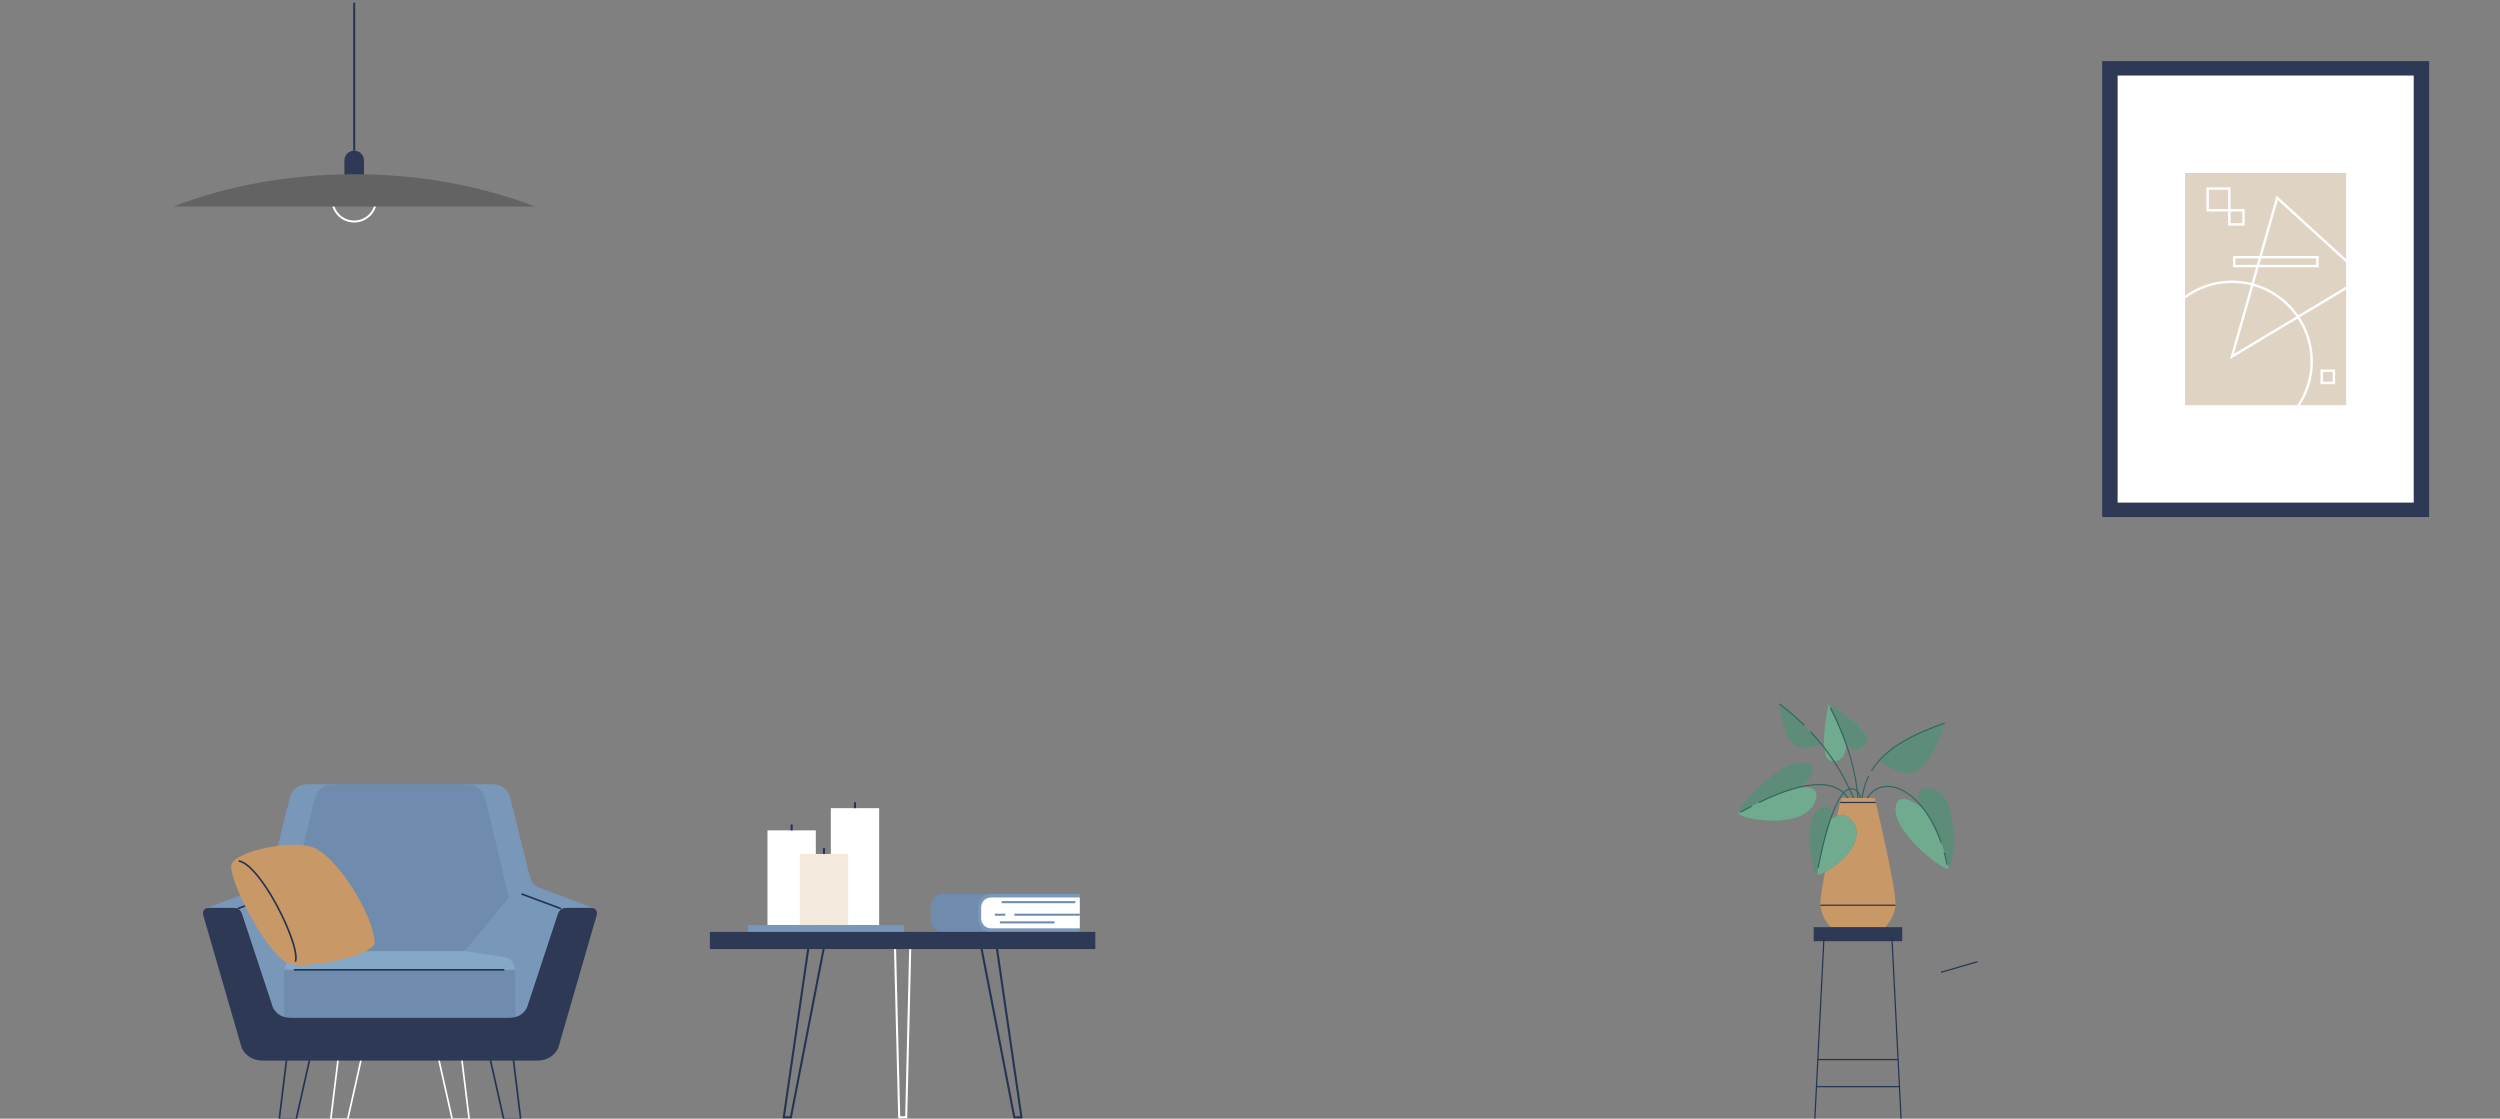 <?xml version="1.0" encoding="UTF-8" standalone="no"?><!DOCTYPE svg PUBLIC "-//W3C//DTD SVG 1.1//EN" "http://www.w3.org/Graphics/SVG/1.1/DTD/svg11.dtd"><svg width="100%" height="100%" viewBox="0 0 1361 609" version="1.1" xmlns="http://www.w3.org/2000/svg" xmlns:xlink="http://www.w3.org/1999/xlink" xml:space="preserve" xmlns:serif="http://www.serif.com/" style="fill-rule:evenodd;clip-rule:evenodd;stroke-linejoin:round;stroke-miterlimit:2;"><rect x="0" y="0" width="1361" height="609" fill="#808080" stroke="none"/><g id="Ant-Design-Pro-3.0"><g><path d="M274.583,608.786l8.35,-0l-4.507,-36.799l-12.104,-0l8.261,36.799Zm9.388,0.919l-10.125,0l-8.674,-38.638l14.069,0l4.73,38.638Z" style="fill:#233452;fill-rule:nonzero;"/><path d="M152.551,608.786l8.349,-0l8.261,-36.799l-12.105,-0l-4.505,36.799Zm9.086,0.919l-10.126,0l4.731,-38.638l14.068,0l-8.673,38.638Z" style="fill:#233452;fill-rule:nonzero;"/><path d="M246.538,608.786l8.349,-0l-4.506,-36.799l-12.104,-0l8.261,36.799Zm9.388,0.919l-10.125,0l-8.674,-38.638l14.069,0l4.73,38.638Z" style="fill:#fff;fill-rule:nonzero;"/><path d="M180.596,608.786l8.35,-0l8.26,-36.799l-12.103,-0l-4.507,36.799Zm9.086,0.919l-10.125,0l4.731,-38.638l14.068,0l-8.674,38.638Z" style="fill:#fff;fill-rule:nonzero;"/><path d="M182.322,511.638l70.581,0l11.19,-0.923l19.911,5.542l6.568,11.7l4.927,24.223l-6.363,12.317l-93.113,3.078l-58.092,-10.264l2.052,-22.786l13.265,-19.089l15.884,-7.801l13.19,4.003Z" style="fill:#6f8bae;fill-rule:nonzero;"/><path d="M290.575,527.971l-0.003,-0.014l-6.568,-11.7l-19.911,-5.542l-11.19,0.923l-70.581,0l-13.19,-4.003l-15.884,7.801l-8.71,12.535l146.037,-0Z" style="fill:#85a8c7;fill-rule:nonzero;"/><path d="M112.196,494.525l29.315,-11.136c2.998,-0.99 4.681,-2.901 5.58,-6.125l10.597,-42.526c1.254,-4.957 4.293,-7.599 9.238,-7.775l16.089,-0l-8.238,45.725l-28.482,25.249l-24.453,0l-9.646,-3.412Z" style="fill:#7997b9;fill-rule:nonzero;"/><path d="M323.333,494.525l-29.317,-11.136c-2.997,-0.99 -4.681,-2.901 -5.578,-6.125l-10.598,-42.526c-1.253,-4.957 -4.294,-7.599 -9.237,-7.775l-16.089,-0l8.237,45.725l28.481,25.249l24.454,0l9.647,-3.412Z" style="fill:#7997b9;fill-rule:nonzero;"/><path d="M154.686,553.436l0,-24.093c0.038,-3.426 1.424,-6.504 4.56,-8.063l23.076,-3.477c4.156,-18.168 -8.903,-34.575 -24.172,-33.261l-28.726,10.104l-7.607,22.123l5.132,17.142l12.727,16.935l12.784,4.664l2.226,-2.074Z" style="fill:#7997b9;fill-rule:nonzero;"/><path d="M280.538,553.436l0,-24.093c-0.039,-3.426 -1.423,-6.504 -4.561,-8.063l-23.074,-3.477c-4.157,-18.168 8.902,-34.575 24.17,-33.261l28.727,10.104l3.838,11.449l-3.824,19.552c-0,0 -5.08,21.092 -5.08,21.708c0,0.617 -3.541,14.627 -3.541,14.627l-13.299,-0l-3.356,-8.546Z" style="fill:#7997b9;fill-rule:nonzero;"/><path d="M264.357,435.31c-1.608,-5.374 -5.394,-8.347 -11.334,-8.347l-70.563,-0c-5.941,-0 -9.727,2.973 -11.335,8.347l-12.642,53.424l23.839,29.069l70.581,0l24.096,-29.069l-12.642,-53.424Z" style="fill:#6f8bae;fill-rule:nonzero;"/><path d="M321.749,494.242l-12.678,-0c-2.487,-0 -4.118,0.113 -5.371,3.37l-16.822,50.975c-2.002,3.503 -4.696,5.427 -9.854,5.543l1.681,0l-120.247,0c-5.157,-0.116 -7.852,-2.04 -9.853,-5.543l-16.823,-50.975c-1.252,-3.257 -2.884,-3.37 -5.37,-3.37l-12.677,-0c-2.644,-0 -3.773,2.026 -3.025,4.2l20.806,71.853c1.501,3.695 5.581,7.083 11.238,7.083l149.974,-0c5.658,-0 9.737,-3.388 11.239,-7.083l20.805,-71.853c0.748,-2.174 -0.381,-4.2 -3.023,-4.2Z" style="fill:#2e3a55;fill-rule:nonzero;"/><rect x="159.998" y="527.511" width="114.564" height="0.92" style="fill:#233452;fill-rule:nonzero;"/><path d="M129.585,495.078l-0.321,-0.862l21.435,-7.985l0.32,0.862l-21.434,7.985Z" style="fill:#233452;fill-rule:nonzero;"/><path d="M305.169,495.078l-21.434,-7.985l0.32,-0.862l21.435,7.985l-0.321,0.862Z" style="fill:#233452;fill-rule:nonzero;"/><path d="M169.82,461.133c-12.91,-3.988 -40.653,2.35 -43.658,9.149c-3.008,6.797 20.204,52.316 32.069,54.657c11.866,2.34 45.529,-5.115 45.724,-11.698c-0.476,-15.398 -21.225,-48.12 -34.135,-52.108Z" style="fill:#c99867;fill-rule:nonzero;"/><path d="M161.238,523.682l-0.864,-0.316c1.664,-4.564 -4.489,-21.23 -13.167,-35.667c-6.719,-11.175 -13.036,-17.93 -17.334,-18.529l0.128,-0.91c6.494,0.906 14.747,13.565 17.995,18.966c7.976,13.27 15.2,31.083 13.242,36.456Z" style="fill:#233452;fill-rule:nonzero;"/></g><g><rect x="1144.43" y="33.249" width="177.999" height="248.241" style="fill:#2e3a55;fill-rule:nonzero;"/><rect x="1152.84" y="41.126" width="161.182" height="232.489" style="fill:#fff;fill-rule:nonzero;"/><rect x="1189.65" y="94.227" width="87.55" height="126.286" style="fill:#dfd4c4;fill-rule:nonzero;"/><path d="M1250.62,220.513c4.552,-6.793 7.213,-14.953 7.213,-23.727c-0,-8.626 -2.578,-16.658 -6.993,-23.383l-36.843,22.114l11.44,-40.192c-3.313,-0.826 -6.774,-1.272 -10.337,-1.272c-9.525,-0 -18.328,3.135 -25.442,8.423l-0,58.037l60.962,0Z" style="fill:#dfd4c4;fill-rule:nonzero;"/><rect x="1214.3" y="115.134" width="6.39" height="6.391" style="fill:#dfd4c4;fill-rule:nonzero;"/><rect x="1202.49" y="103.324" width="10.488" height="10.488" style="fill:#dfd4c4;fill-rule:nonzero;"/><path d="M1201.17,115.134l-0,-13.132l13.131,-0l0,11.81l7.712,0l-0,9.035l-9.033,-0l-0,-7.713l-11.81,-0Zm24.624,38.919l2.436,-8.552l-12.6,0l-0,-6.141l14.348,0l9.348,-32.843l37.878,34.538l-0,-46.828l-87.55,0l-0,66.628c7.193,-5.107 15.969,-8.124 25.442,-8.124c3.69,0 7.273,0.462 10.698,1.322Z" style="fill:#dfd4c4;fill-rule:nonzero;"/><path d="M1271.24,209.133l-7.951,0l0,-7.952l7.951,-0l0,7.952Zm5.962,-51.557l-25.235,15.147c4.535,6.924 7.181,15.188 7.181,24.063c0,8.733 -2.564,16.872 -6.964,23.727l25.018,0l-0,-62.937Z" style="fill:#dfd4c4;fill-rule:nonzero;"/><path d="M1240.02,108.931l-8.661,30.429l30.91,0l0,6.141l-32.66,0l-2.532,8.897c9.905,2.804 18.4,8.987 24.156,17.227l25.976,-15.591l-0,-13.192l-37.189,-33.911Z" style="fill:#dfd4c4;fill-rule:nonzero;"/><rect x="1264.61" y="202.502" width="5.308" height="5.309" style="fill:#dfd4c4;fill-rule:nonzero;"/><path d="M1260.94,140.682l-29.965,-0l-0.998,3.498l30.963,-0l0,-3.498Z" style="fill:#dfd4c4;fill-rule:nonzero;"/><path d="M1229.6,140.682l-12.648,-0l-0,3.498l11.653,-0l0.995,-3.498Z" style="fill:#dfd4c4;fill-rule:nonzero;"/><path d="M1226.71,155.671l-10.531,36.993l33.913,-20.355c-5.583,-7.958 -13.801,-13.928 -23.382,-16.638Z" style="fill:#dfd4c4;fill-rule:nonzero;"/><path d="M1285.93,150.798l-8.724,5.236l-0,1.542l10.927,-6.557l-10.927,-9.964l-0,1.787l8.724,7.956Z" style="fill:#fff;fill-rule:nonzero;"/><path d="M1216.18,192.664l10.531,-36.993c9.581,2.71 17.799,8.68 23.382,16.638l-33.913,20.355Zm0.774,-48.484l-0,-3.498l12.648,-0l-0.995,3.498l-11.653,-0Zm14.025,-3.498l29.965,-0l0,3.498l-30.963,-0l0.998,-3.498Zm20.992,32.041l25.235,-15.147l-0,-1.542l-25.976,15.591c-5.756,-8.24 -14.251,-14.423 -24.156,-17.227l2.532,-8.897l32.66,0l0,-6.141l-30.91,0l8.661,-30.429l37.189,33.911l-0,-1.787l-37.878,-34.538l-9.348,32.843l-14.348,0l-0,6.141l12.6,0l-2.436,8.552c-3.425,-0.86 -7.008,-1.322 -10.698,-1.322c-9.473,0 -18.249,3.017 -25.442,8.124l-0,1.621c7.114,-5.288 15.917,-8.423 25.442,-8.423c3.563,-0 7.024,0.446 10.337,1.272l-11.44,40.192l36.843,-22.114c4.415,6.725 6.993,14.757 6.993,23.383c-0,8.774 -2.661,16.934 -7.213,23.727l1.57,0c4.4,-6.855 6.964,-14.994 6.964,-23.727c0,-8.875 -2.646,-17.139 -7.181,-24.063Z" style="fill:#fff;fill-rule:nonzero;"/><path d="M1264.61,202.502l5.308,0l-0,5.31l-5.308,-0l0,-5.31Zm-1.322,6.631l7.951,0l0,-7.952l-7.951,-0l0,7.952Z" style="fill:#fff;fill-rule:nonzero;"/><path d="M1202.49,113.812l0,-10.488l10.489,-0l-0,10.488l-10.489,0Zm11.81,1.322l6.39,-0l-0,6.391l-6.39,0l0,-6.391Zm7.712,7.713l-0,-9.035l-7.712,0l0,-11.81l-13.131,-0l-0,13.132l11.81,-0l-0,7.713l9.033,-0Z" style="fill:#fff;fill-rule:nonzero;"/></g><g><path d="M192.827,97.333c-6.267,0 -11.363,5.097 -11.363,11.361c-0,6.265 5.096,11.362 11.363,11.362c6.263,-0 11.36,-5.097 11.36,-11.362c-0,-6.264 -5.097,-11.361 -11.36,-11.361Zm-0,23.81c-6.865,-0 -12.45,-5.584 -12.45,-12.449c-0,-6.864 5.585,-12.448 12.45,-12.448c6.863,0 12.446,5.584 12.446,12.448c0,6.865 -5.583,12.449 -12.446,12.449Z" style="fill:#fff;fill-rule:nonzero;"/><path d="M192.827,108.694c-2.936,0 -5.338,-2.401 -5.338,-5.337l0,-16.001c0,-2.936 2.402,-5.338 5.338,-5.338c2.934,0 5.335,2.402 5.335,5.338l0,16.001c0,2.936 -2.401,5.337 -5.335,5.337Z" style="fill:#2e3a55;fill-rule:nonzero;"/><path d="M291.276,112.42c-29.126,-11.179 -62.699,-17.561 -98.449,-17.561c-35.753,0 -69.324,6.382 -98.451,17.561l196.9,0Z" style="fill:#636363;fill-rule:nonzero;"/><rect x="192.283" y="1.448" width="1.087" height="80.571" style="fill:#233452;fill-rule:nonzero;"/></g><g><rect x="417.822" y="452.057" width="26.307" height="51.598" style="fill:#fff;fill-rule:nonzero;"/><rect x="452.306" y="439.968" width="26.305" height="63.687" style="fill:#fff;fill-rule:nonzero;"/><rect x="435.42" y="464.899" width="26.307" height="38.757" style="fill:#f3e9dc;fill-rule:nonzero;"/><rect x="430.408" y="448.845" width="1.133" height="3.212" style="fill:#233452;fill-rule:nonzero;"/><rect x="464.892" y="436.756" width="1.133" height="3.212" style="fill:#233452;fill-rule:nonzero;"/><rect x="448.008" y="461.688" width="1.133" height="3.21" style="fill:#233452;fill-rule:nonzero;"/><rect x="407.233" y="503.655" width="85.02" height="3.671" style="fill:#7997b9;fill-rule:nonzero;"/><path d="M532.419,500.756l0,-7.537c0,-3.612 2.957,-6.57 6.571,-6.57l-25.733,-0c-3.614,-0 -6.57,2.958 -6.57,6.57l-0,7.537c-0,3.612 2.956,6.57 6.57,6.57l25.733,0c-3.614,0 -6.571,-2.958 -6.571,-6.57Z" style="fill:#6f8bae;fill-rule:nonzero;"/><path d="M538.99,486.649c-3.614,-0 -6.571,2.958 -6.571,6.57l0,7.537c0,3.612 2.957,6.57 6.571,6.57l48.848,0l0,-20.677l-48.848,-0Z" style="fill:#7997b9;fill-rule:nonzero;"/><path d="M539.488,488.587c-2.937,0 -5.339,2.404 -5.339,5.339l0,6.123c0,2.936 2.402,5.339 5.339,5.339l48.35,0l0,-16.801l-48.35,0Z" style="fill:#fff;fill-rule:nonzero;"/><rect x="545.332" y="490.571" width="40.059" height="1.133" style="fill:#6f8bae;fill-rule:nonzero;"/><rect x="552.241" y="497.401" width="35.598" height="1.133" style="fill:#6f8bae;fill-rule:nonzero;"/><rect x="541.602" y="497.401" width="5.706" height="1.133" style="fill:#6f8bae;fill-rule:nonzero;"/><rect x="544.32" y="501.573" width="29.784" height="1.133" style="fill:#6f8bae;fill-rule:nonzero;"/><path d="M552.659,607.681l2.768,-0l-13.579,-93.464l-7.353,-0l18.164,93.464Zm4.078,1.133l-5.012,-0l-18.605,-95.73l9.709,-0l13.908,95.73Z" style="fill:#233452;fill-rule:nonzero;"/><path d="M427.335,607.681l2.766,-0l18.165,-93.464l-7.353,-0l-13.578,93.464Zm3.7,1.133l-5.01,-0l13.908,-95.73l9.708,-0l-18.606,95.73Z" style="fill:#233452;fill-rule:nonzero;"/><path d="M490.081,607.681l2.704,-0l2.216,-93.464l-7.241,-0l2.321,93.464Zm3.81,1.133l-4.915,-0l-2.376,-95.73l9.56,-0l-0.012,0.579l-2.257,95.151Z" style="fill:#fff;fill-rule:nonzero;"/><rect x="386.46" y="507.326" width="209.84" height="9.345" style="fill:#2e3a55;fill-rule:nonzero;"/></g><g><path d="M979.857,428.723c0,-0 10.556,-7.784 5.789,-11.942c-11.199,-9.326 -40.138,22.576 -39.389,25.911c0.75,3.335 35.882,9.728 41.894,-6.36c3.887,-9.868 -8.294,-7.609 -8.294,-7.609Z" style="fill:#5d8c78;fill-rule:nonzero;"/><path d="M979.857,428.723c0,-0 -8.828,0.693 -33.6,13.969c0.75,3.335 35.882,9.728 41.894,-6.36c3.887,-9.868 -8.294,-7.609 -8.294,-7.609Z" style="fill:#70aa8f;fill-rule:nonzero;"/><path d="M957.756,437.166l-0.29,-0.597c26.464,-12.865 43.237,-13.052 49.853,-0.56l-0.587,0.31c-6.416,-12.115 -22.894,-11.831 -48.976,0.847Z" style="fill:#32675e;fill-rule:nonzero;"/><path d="M947.656,442.433l-0.322,-0.582c2.095,-1.159 4.155,-2.261 6.124,-3.275l0.305,0.59c-1.964,1.011 -4.018,2.11 -6.107,3.267Z" style="fill:#32675e;fill-rule:nonzero;"/><path d="M1020.56,434.434l-18.181,-0c0,-0 -12.424,51.616 -11.313,58.989c1.112,7.373 5.656,11.312 5.656,11.312l29.495,-0c-0,-0 4.545,-3.939 5.656,-11.312c1.111,-7.373 -11.313,-58.989 -11.313,-58.989Z" style="fill:#c99867;fill-rule:nonzero;"/><rect x="1001.78" y="436.535" width="19.38" height="0.664" style="fill:#233452;fill-rule:nonzero;"/><rect x="991.015" y="492.475" width="40.861" height="0.664" style="fill:#233452;fill-rule:nonzero;"/><rect x="987.374" y="504.735" width="48.199" height="7.652" style="fill:#2e3a55;fill-rule:nonzero;"/><path d="M988.184,612.097l-0.663,-0.033l5.124,-101.663l0.663,0.032l-5.124,101.664Z" style="fill:#233452;fill-rule:nonzero;"/><path d="M1034.76,612.097l-5.123,-101.664l0.664,-0.032l5.123,101.663l-0.664,0.033Z" style="fill:#233452;fill-rule:nonzero;"/><rect x="988.886" y="591.244" width="45.174" height="0.664" style="fill:#233452;fill-rule:nonzero;"/><rect x="989.629" y="576.497" width="43.688" height="0.664" style="fill:#233452;fill-rule:nonzero;"/><path d="M1045.68,439.213c-0,0 -10.466,-7.905 -13.095,-2.152c-5.754,13.39 25.232,37.476 28.216,35.81c2.983,-1.667 6.947,-42.588 -10.186,-43.773c-10.567,-0.921 -4.935,10.115 -4.935,10.115Z" style="fill:#5d8c78;fill-rule:nonzero;"/><path d="M1045.68,439.213c-0,0 -10.466,-7.905 -13.095,-2.152c-5.754,13.39 25.232,37.476 28.216,35.81c-0.858,-7.862 -9.787,-30.423 -15.121,-33.658Z" style="fill:#70aa8f;fill-rule:nonzero;"/><path d="M1005.09,404.819c0,0 0.505,10.505 -7.879,9.496c-8.383,-1.011 -1.716,-31.139 -1.716,-31.139c0,-0 27.069,15.785 19.797,22.653c-5.164,5.543 -10.202,-1.01 -10.202,-1.01Z" style="fill:#70aa8f;fill-rule:nonzero;"/><path d="M1005.09,404.819l-9.595,-21.643c0,-0 27.069,15.785 19.797,22.653c-5.164,5.543 -10.202,-1.01 -10.202,-1.01Z" style="fill:#5d8c78;fill-rule:nonzero;"/><path d="M1023.39,414.018c7.41,-9.643 20.344,-15.43 35.358,-20.416c0,-0 -7.018,23.535 -16.211,26.818c-8.99,2.575 -19.147,-6.402 -19.147,-6.402Z" style="fill:#5d8c78;fill-rule:nonzero;"/><path d="M991.517,405.039c0,-0 -13.172,-14.773 -22.832,-21.863c0,-0 1.846,17.399 7.707,21.905c5.878,3.95 15.125,-0.042 15.125,-0.042Z" style="fill:#5d8c78;fill-rule:nonzero;"/><path d="M1019.12,419.815l-0.567,-0.346c8.078,-13.226 24.039,-20.398 40.085,-26.18l0.224,0.625c-15.93,5.74 -31.771,12.851 -39.742,25.901Z" style="fill:#32675e;fill-rule:nonzero;"/><path d="M1014.06,434.476l-0.659,-0.084c0.55,-4.285 1.741,-8.32 3.545,-11.992l0.596,0.293c-1.771,3.606 -2.942,7.571 -3.482,11.783Z" style="fill:#32675e;fill-rule:nonzero;"/><path d="M1011.14,434.46c-1.575,-19.815 -9,-37.52 -14.951,-48.883l0.589,-0.308c5.98,11.418 13.44,29.211 15.025,49.139l-0.663,0.052Z" style="fill:#32675e;fill-rule:nonzero;"/><path d="M1059.7,470.814c-0.46,-2.247 -0.99,-4.457 -1.574,-6.567l0.639,-0.177c0.589,2.126 1.123,4.349 1.585,6.612l-0.65,0.132Z" style="fill:#32675e;fill-rule:nonzero;"/><path d="M1056.42,458.776c-5.979,-17.18 -16.701,-29.046 -27.315,-30.231c-5.131,-0.571 -9.503,1.582 -12.296,6.065l-0.564,-0.351c2.935,-4.713 7.524,-6.98 12.934,-6.374c10.866,1.213 21.805,13.253 27.869,30.673l-0.628,0.218Z" style="fill:#32675e;fill-rule:nonzero;"/><path d="M996.36,446.384c-0,-0 2.218,-8.699 -3.47,-7.376c-13.034,3.345 -6.543,35.877 -3.642,37.118c2.901,1.241 28.427,-15.238 19.631,-28.43c-5.286,-8.242 -12.519,-1.312 -12.519,-1.312Z" style="fill:#5d8c78;fill-rule:nonzero;"/><path d="M996.36,446.384c-0,-0 -5.759,18.355 -7.112,29.742c2.901,1.241 28.427,-15.238 19.631,-28.43c-5.286,-8.242 -12.519,-1.312 -12.519,-1.312Z" style="fill:#70aa8f;fill-rule:nonzero;"/><path d="M1008.7,434.56c-5.426,-13.245 -13.28,-25.37 -23.345,-36.037l0.484,-0.456c10.12,10.727 18.018,22.921 23.477,36.241l-0.616,0.252Z" style="fill:#32675e;fill-rule:nonzero;"/><path d="M982.086,395.177c-4.151,-4.089 -8.727,-8.038 -13.602,-11.736l0.402,-0.53c4.897,3.716 9.495,7.683 13.666,11.793l-0.466,0.473Z" style="fill:#32675e;fill-rule:nonzero;"/><path d="M990.104,472.576l-0.653,-0.116c0.295,-1.663 7.358,-40.76 17.394,-43.307c1.664,-0.221 3.028,0.111 4.092,0.971c1.894,1.529 2.137,4.171 2.146,4.282l-0.662,0.056c-0.002,-0.025 -0.232,-2.477 -1.905,-3.824c-0.915,-0.738 -2.11,-1.019 -3.547,-0.834c-9.586,2.435 -16.792,42.369 -16.865,42.772Z" style="fill:#32675e;fill-rule:nonzero;"/><path d="M1056.79,529.627l-0.185,-0.638l19.836,-5.767l0.185,0.638l-19.836,5.767Z" style="fill:#233452;fill-rule:nonzero;"/></g></g></svg>
